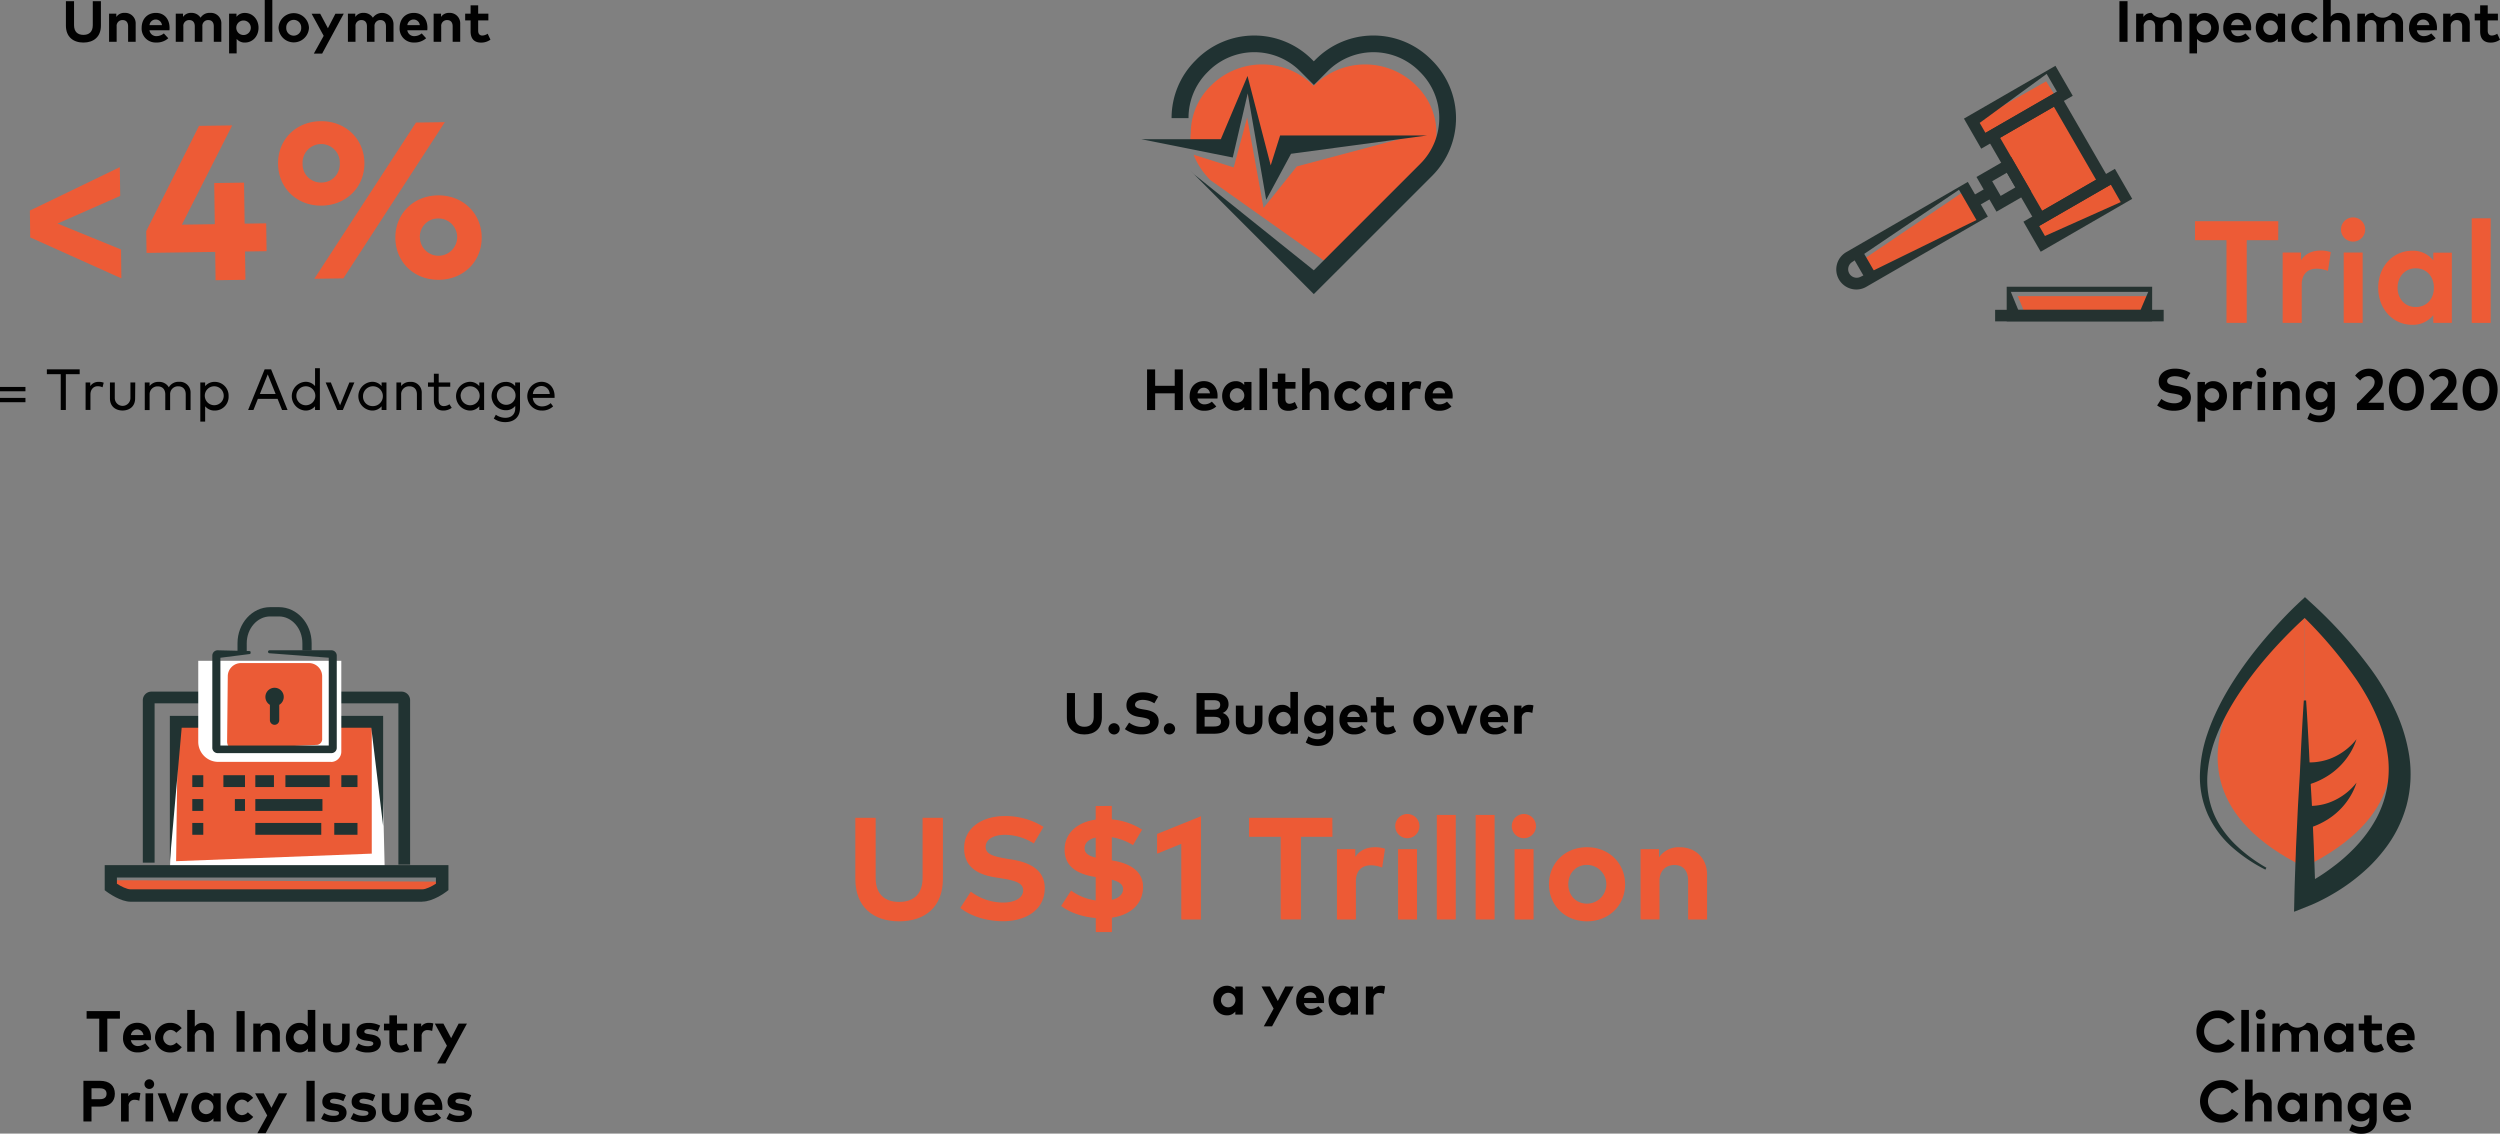 <svg xmlns="http://www.w3.org/2000/svg" viewBox="0 0 1032.79 468.32"><rect x="0" y="0" width="1032.79" height="468.32" fill="#808080" stroke="none"/><defs><style>.cls-1{fill:#010101;}.cls-2{fill:#ed5b36;}.cls-3{fill:#fff;}.cls-4{fill:#eb5b36;}.cls-5{fill:#213332;}.cls-6{fill:#203331;}.cls-7{fill:#ea5b34;}.cls-8{fill:#253230;}.cls-9{fill:#ed5b35;}.cls-10{fill:#203232;}.cls-11{fill:#ed5a35;}</style></defs><title>key-issues</title><g id="Layer_2" data-name="Layer 2"><g id="Layer_1-2" data-name="Layer 1"><path class="cls-1" d="M10.51,161.64H0v-1.79H10.51Zm0,4.52H0v-1.78H10.51Z"/><path class="cls-1" d="M32.92,154.58H27.2v14.79H25.09V154.58H19.36v-2H32.92Z"/><path class="cls-1" d="M42.84,158.1,42.36,160a4.58,4.58,0,0,0-2-.44c-1.74,0-3,1.33-3,3.43v6.35h-2V158h1.93v1.5a4,4,0,0,1,3.34-1.74A5.24,5.24,0,0,1,42.84,158.1Z"/><path class="cls-1" d="M55.82,164.59c0,3.44-2.47,5-5.2,5s-5.2-1.58-5.2-5V158h2v6.44a3.23,3.23,0,1,0,6.46,0V158h2Z"/><path class="cls-1" d="M78.73,162.29v7.08h-2v-6.44c0-2.1-1.16-3.34-3.13-3.34A3.23,3.23,0,0,0,70.28,163v6.4h-2v-6.44c0-2.1-1.15-3.34-3.13-3.34A3.24,3.24,0,0,0,61.81,163v6.4h-2V158H61.8v1.49a4.5,4.5,0,0,1,3.73-1.73A4.57,4.57,0,0,1,69.74,160,4.62,4.62,0,0,1,74,157.73,4.42,4.42,0,0,1,78.73,162.29Z"/><path class="cls-1" d="M94.44,163.67a5.69,5.69,0,0,1-5.69,5.94,5,5,0,0,1-4-1.77v6.32h-2V158h2v1.53a5,5,0,0,1,4-1.77A5.69,5.69,0,0,1,94.44,163.67Zm-9.83,0a3.91,3.91,0,1,0,3.91-4.09A3.88,3.88,0,0,0,84.61,163.67Z"/><path class="cls-1" d="M118.79,169.37h-2.27l-1.84-4.59h-8.15l-1.83,4.59h-2.2l6.83-16.79H112Zm-11.45-6.59h6.53l-3.26-8.12Z"/><path class="cls-1" d="M130.15,159.51V152.1h2v17.27h-2v-1.53a5.05,5.05,0,0,1-4,1.77,5.95,5.95,0,0,1,0-11.88A5,5,0,0,1,130.15,159.51Zm-7.72,4.16a3.92,3.92,0,1,0,3.93-4.09A3.91,3.91,0,0,0,122.43,163.67Z"/><path class="cls-1" d="M141.63,169.38h-2.3L134.53,158h2.14l3.82,9.42,3.84-9.42h2.07Z"/><path class="cls-1" d="M159.65,169.37h-2v-1.53a5,5,0,0,1-4,1.77,5.95,5.95,0,0,1,0-11.88,5,5,0,0,1,4,1.78V158h2Zm-9.68-5.7a3.91,3.91,0,0,0,3.93,4.1,4.1,4.1,0,1,0-3.93-4.1Z"/><path class="cls-1" d="M174.23,162.29v7.08h-2v-6.44c0-2.1-1.16-3.34-3.14-3.34a3.24,3.24,0,0,0-3.37,3.38v6.4h-1.95V158h1.94v1.49a4.51,4.51,0,0,1,3.73-1.73A4.42,4.42,0,0,1,174.23,162.29Z"/><path class="cls-1" d="M186,159.76h-4.79v5.55c0,1.72.91,2.46,2.15,2.46a4.16,4.16,0,0,0,2.32-.77l.93,1.48a5.8,5.8,0,0,1-3.42,1.13c-2.47,0-3.95-1.36-3.95-4.26v-5.59h-2.43V158h2.43V154.4h2V158H186Z"/><path class="cls-1" d="M200,169.37h-2v-1.53a5,5,0,0,1-4,1.77,5.95,5.95,0,0,1,0-11.88,5,5,0,0,1,4,1.78V158h2Zm-9.68-5.7a3.92,3.92,0,1,0,3.92-4.09A3.91,3.91,0,0,0,190.29,163.67Z"/><path class="cls-1" d="M212.82,159.52V158h2v10.6c0,3.69-2.46,5.78-6.06,5.78a7.89,7.89,0,0,1-4.77-1.47l.85-1.58a6.75,6.75,0,0,0,3.92,1.27c2.45,0,4.09-1.38,4.09-3.91v-1a4.75,4.75,0,0,1-3.92,1.78,5.85,5.85,0,0,1,0-11.7A4.76,4.76,0,0,1,212.82,159.52Zm-7.55,4a3.86,3.86,0,1,0,3.86-4A3.81,3.81,0,0,0,205.27,163.57Z"/><path class="cls-1" d="M229.11,163.63c0,.25,0,.52,0,.73h-9a3.72,3.72,0,0,0,3.88,3.53,5.33,5.33,0,0,0,3.51-1.35l1,1.34a6.45,6.45,0,0,1-4.67,1.73,5.94,5.94,0,0,1-.12-11.88C226.85,157.73,229.08,160.14,229.11,163.63Zm-9-.85h7a3.4,3.4,0,0,0-3.39-3.31A3.54,3.54,0,0,0,220.14,162.78Z"/><path class="cls-1" d="M41.69,10.58c0,4.64-3,7-7.23,7s-7.23-2.36-7.23-7V.49h3.36v9.92c0,2.76,1.56,4,3.87,4s3.87-1.21,3.87-4V.49h3.36Z"/><path class="cls-1" d="M56.05,9.88v7.4H52.92V10.89c0-1.68-.84-2.6-2.27-2.6a2.38,2.38,0,0,0-2.46,2.62v6.37H45.06V5.66h3V7a3.86,3.86,0,0,1,3.41-1.68A4.33,4.33,0,0,1,56.05,9.88Z"/><path class="cls-1" d="M70.05,11.45A8.21,8.21,0,0,1,70,12.51H61.75a2.81,2.81,0,0,0,3,2.41,4.69,4.69,0,0,0,2.93-1.12l1.84,2a7.06,7.06,0,0,1-5,1.76,5.75,5.75,0,0,1-6-6.08c0-3.66,2.4-6.15,5.88-6.15S70,7.83,70.05,11.45Zm-8.29-1.08h5.15a2.59,2.59,0,0,0-5.15,0Z"/><path class="cls-1" d="M91.44,9.88v7.4H88.32V10.89c0-1.68-.85-2.6-2.26-2.6a2.38,2.38,0,0,0-2.46,2.62v6.37H80.47V10.89c0-1.68-.84-2.6-2.27-2.6a2.38,2.38,0,0,0-2.46,2.62v6.37H72.61V5.66h3V7a3.88,3.88,0,0,1,3.42-1.68,4.39,4.39,0,0,1,3.83,2,4.37,4.37,0,0,1,4-2A4.32,4.32,0,0,1,91.44,9.88Z"/><path class="cls-1" d="M106.8,11.47c0,3.49-2.42,6.11-5.62,6.11a4.26,4.26,0,0,1-3.42-1.51v6H94.64V5.66H97.7V6.94a4.24,4.24,0,0,1,3.47-1.59C104.38,5.35,106.8,8,106.8,11.47Zm-9.19,0a3,3,0,1,0,6,0,3,3,0,1,0-6,0Z"/><path class="cls-1" d="M112.5,17.28h-3.13V0h3.13Z"/><path class="cls-1" d="M127.64,11.47a6.29,6.29,0,0,1-12.57,0,6.29,6.29,0,0,1,12.57,0Zm-9.38,0a3.09,3.09,0,1,0,6.17,0,3.09,3.09,0,1,0-6.17,0Z"/><path class="cls-1" d="M133.09,22.13h-3.43l4.06-7.32-5-9.15h3.55l3.19,6,3.1-6H142Z"/><path class="cls-1" d="M162.56,9.88v7.4h-3.11V10.89c0-1.68-.86-2.6-2.27-2.6a2.38,2.38,0,0,0-2.46,2.62v6.37h-3.13V10.89c0-1.68-.84-2.6-2.27-2.6a2.38,2.38,0,0,0-2.46,2.62v6.37h-3.13V5.66h3.05V7a3.89,3.89,0,0,1,3.42-1.68,4.39,4.39,0,0,1,3.84,2,4.69,4.69,0,0,1,8.52,2.54Z"/><path class="cls-1" d="M176.57,11.45a8.21,8.21,0,0,1-.06,1.06h-8.24a2.81,2.81,0,0,0,3,2.41,4.69,4.69,0,0,0,2.94-1.12l1.83,2a7.06,7.06,0,0,1-4.95,1.76,5.74,5.74,0,0,1-6-6.08c0-3.66,2.4-6.15,5.87-6.15S176.56,7.83,176.57,11.45Zm-8.29-1.08h5.15a2.59,2.59,0,0,0-5.15,0Z"/><path class="cls-1" d="M190.12,9.88v7.4H187V10.89c0-1.68-.84-2.6-2.27-2.6a2.38,2.38,0,0,0-2.46,2.62v6.37h-3.13V5.66h3.05V7a3.89,3.89,0,0,1,3.42-1.68A4.32,4.32,0,0,1,190.12,9.88Z"/><path class="cls-1" d="M201.75,8.44h-4.21v4.25c0,1.45.77,2,1.74,2a4.47,4.47,0,0,0,2.18-.76l1.15,2.45a6.51,6.51,0,0,1-3.85,1.22c-2.88,0-4.35-1.63-4.35-4.64V8.44h-2.24V5.66h2.24V2.21h3.13V5.66h4.21Z"/><path class="cls-2" d="M50.14,115,12.49,98.08,12.34,87,49.49,69.05l.17,11.88L23.74,92.35,50,103.07Z"/><path class="cls-2" d="M101.06,92.39l8.91-.13.16,11.51-8.9.13.16,11.69-12.33.17-.16-11.69-28.36.41-.13-9L82.22,52l13.7-.19-20.79,41,13.6-.19-.24-17,12.33-.17Z"/><path class="cls-2" d="M150.54,67.21c.14,10-7.38,17.59-17.61,17.74S115,77.76,114.87,67.71s7.38-17.5,17.56-17.65S150.39,57.25,150.54,67.21ZM125,67.57a7.56,7.56,0,0,0,7.78,7.84c4.48-.07,7.67-3.4,7.61-8.06a7.7,7.7,0,1,0-15.39.22ZM141.85,115l-12,.17,42-64.54,11.92-.17ZM199,97.9c.14,10-7.38,17.55-17.61,17.69s-17.92-7.19-18.06-17.19,7.38-17.55,17.56-17.69S198.83,87.94,199,97.9Zm-25.53.36a7.7,7.7,0,1,0,7.56-8A7.52,7.52,0,0,0,173.45,98.26Z"/><polygon class="cls-3" points="158.94 359.52 70.17 359.76 72.75 298.16 157.46 298.16 158.94 359.52"/><polygon class="cls-4" points="182.57 364.22 46.16 363.63 49.84 369.92 178.53 370.16 182.57 364.22"/><polygon class="cls-4" points="153.58 352.65 72.75 355.77 73.5 298.16 153.58 298.16 153.58 352.65"/><path class="cls-5" d="M174.42,372.52H54c-4.21,0-9.19-3.63-9.74-4l-1-.76V357.4h142v10.31l-1,.76c-.55.42-5.53,4-9.74,4M48.3,365.09c1.7,1.08,4.11,2.31,5.66,2.31H174.42c1.59,0,4.05-1.29,5.66-2.32v-2.57H48.3Z"/><polygon class="cls-5" points="158.28 341.23 153.38 300.63 75.06 300.63 70.17 355.77 70.17 295.74 158.28 295.74 158.28 341.23"/><rect class="cls-5" x="92.29" y="320.25" width="8.92" height="4.89"/><rect class="cls-5" x="117.91" y="320.25" width="18.3" height="4.89"/><rect class="cls-5" x="105.48" y="320.25" width="7.69" height="4.89"/><rect class="cls-5" x="138.09" y="339.97" width="9.59" height="4.89"/><rect class="cls-5" x="105.48" y="339.97" width="27.24" height="4.89"/><rect class="cls-5" x="141.01" y="320.25" width="6.67" height="4.89"/><rect class="cls-5" x="97.03" y="330.11" width="4.18" height="4.89"/><rect class="cls-5" x="105.48" y="330.11" width="27.73" height="4.89"/><rect class="cls-5" x="79.44" y="320.25" width="4.54" height="4.89"/><rect class="cls-5" x="79.44" y="330.11" width="4.54" height="4.89"/><rect class="cls-5" x="79.44" y="339.97" width="4.54" height="4.89"/><path class="cls-5" d="M164.58,357.18V290.56H63.87v65.82H59V289.27a3.56,3.56,0,0,1,3.56-3.55H165.86a3.55,3.55,0,0,1,3.56,3.55v67.91Z"/><path class="cls-3" d="M136.76,314.75H90.2a8.3,8.3,0,0,1-8.3-8.3V273H141v37.51a4.27,4.27,0,0,1-4.27,4.27"/><path class="cls-4" d="M131.11,307.71l-34.72,1.71c-1.42.07-2.59-1.38-2.57-3.18l.28-27a5.47,5.47,0,0,1,5.57-5.31h27.85a5.47,5.47,0,0,1,5.57,5.36v25.8a2.41,2.41,0,0,1-2,2.62"/><path class="cls-5" d="M136.85,268.64H111.39a.65.65,0,0,0-.67.62h0a.63.63,0,0,0,.58.61l24.51,1.85V308H91.05V271.73l12.08-1.53a.44.44,0,0,0,.4-.43v-.38a.44.44,0,0,0-.42-.43L90,268.64a2.22,2.22,0,0,0-2.29,2.13V309A2.21,2.21,0,0,0,90,311.13h46.84a2.2,2.2,0,0,0,2.28-2.12V270.77a2.21,2.21,0,0,0-2.28-2.13"/><path class="cls-5" d="M128.74,268.73h-3.82v-3c0-6.1-4.35-11.07-9.69-11.07h-3.61c-5.34,0-9.69,5-9.69,11.07v3.81H98.12V265.7c0-8.2,6.06-14.88,13.5-14.88h3.61c7.45,0,13.51,6.68,13.51,14.88Z"/><path class="cls-6" d="M117.22,287.92a3.79,3.79,0,1,0-5.72,3.26v6.32a1.93,1.93,0,1,0,3.86,0v-6.32a3.79,3.79,0,0,0,1.86-3.26"/><path class="cls-1" d="M923.27,421.16l-2.88,1.76a5,5,0,0,0-4.34-2.32,5.5,5.5,0,0,0,0,11,5.15,5.15,0,0,0,4.38-2.3l2.73,2a8.34,8.34,0,0,1-7.08,3.55,8.71,8.71,0,1,1,0-17.42A8.16,8.16,0,0,1,923.27,421.16Z"/><path class="cls-1" d="M929.05,434.49h-3.13V417.22h3.13Z"/><path class="cls-1" d="M935.89,419.07a2,2,0,1,1-2-2A2,2,0,0,1,935.89,419.07Zm-.42,15.42h-3.13V422.87h3.13Z"/><path class="cls-1" d="M957.59,427.09v7.4h-3.12V428.1c0-1.68-.85-2.6-2.27-2.6a2.38,2.38,0,0,0-2.45,2.63v6.36h-3.13V428.1c0-1.68-.84-2.6-2.27-2.6a2.38,2.38,0,0,0-2.46,2.63v6.36h-3.13V422.87h3v1.37a3.86,3.86,0,0,1,3.41-1.68,4.81,4.81,0,0,0,7.79,0A4.33,4.33,0,0,1,957.59,427.09Z"/><path class="cls-1" d="M972.23,434.49h-3.05v-1.28a4.27,4.27,0,0,1-3.48,1.58c-3.21,0-5.63-2.62-5.63-6.11s2.42-6.12,5.63-6.12a4.27,4.27,0,0,1,3.48,1.6v-1.29h3.05Zm-9-5.81a3,3,0,1,0,3-3.21A3,3,0,0,0,963.27,428.68Z"/><path class="cls-1" d="M984,425.65h-4.21v4.25c0,1.45.77,2,1.74,2a4.47,4.47,0,0,0,2.18-.76l1.15,2.45a6.45,6.45,0,0,1-3.85,1.22c-2.87,0-4.35-1.63-4.35-4.64v-4.5h-2.24v-2.78h2.24v-3.45h3.13v3.45H984Z"/><path class="cls-1" d="M997.53,428.66a8.21,8.21,0,0,1-.06,1.06h-8.24a2.81,2.81,0,0,0,3,2.41,4.71,4.71,0,0,0,2.93-1.11l1.84,2a7.06,7.06,0,0,1-5,1.76,5.75,5.75,0,0,1-6-6.08c0-3.65,2.4-6.15,5.88-6.15S997.52,425,997.53,428.66Zm-8.29-1.07h5.15a2.59,2.59,0,0,0-5.15,0Z"/><path class="cls-1" d="M924.83,450,922,451.72a5,5,0,0,0-4.34-2.32,5.5,5.5,0,0,0,0,11,5.12,5.12,0,0,0,4.37-2.3l2.74,2a8.77,8.77,0,1,1-7.09-13.87A8.18,8.18,0,0,1,924.83,450Z"/><path class="cls-1" d="M930.6,452.92a3.92,3.92,0,0,1,3.34-1.56,4.32,4.32,0,0,1,4.52,4.53v7.4h-3.13V456.9c0-1.68-.84-2.6-2.27-2.6a2.38,2.38,0,0,0-2.46,2.63v6.36h-3.12V446h3.12Z"/><path class="cls-1" d="M953.1,463.29H950V462a4.24,4.24,0,0,1-3.48,1.58c-3.2,0-5.62-2.62-5.62-6.11s2.42-6.12,5.62-6.12A4.25,4.25,0,0,1,950,453v-1.29h3.06Zm-9-5.81a3,3,0,1,0,3-3.21A3,3,0,0,0,944.14,457.48Z"/><path class="cls-1" d="M967.38,455.89v7.4h-3.13V456.9c0-1.68-.84-2.6-2.27-2.6a2.38,2.38,0,0,0-2.46,2.63v6.36h-3.13V451.67h3.05V453a3.89,3.89,0,0,1,3.42-1.68A4.32,4.32,0,0,1,967.38,455.89Z"/><path class="cls-1" d="M978.8,453v-1.3h3.07v10.66c0,3.73-2.43,6-6.27,6a9.19,9.19,0,0,1-5.08-1.4l1.11-2.56a6.88,6.88,0,0,0,3.84,1.19c1.94,0,3.31-1.08,3.31-3.08v-.82a4.39,4.39,0,0,1-3.57,1.57c-2.83,0-5.35-2.36-5.35-5.92s2.52-5.94,5.35-5.94A4.37,4.37,0,0,1,978.8,453Zm-5.73,4.33a2.92,2.92,0,1,0,2.93-3.06A2.88,2.88,0,0,0,973.07,457.3Z"/><path class="cls-1" d="M996,457.46a10.51,10.51,0,0,1-.06,1.06h-8.24a2.8,2.8,0,0,0,3,2.41,4.69,4.69,0,0,0,2.94-1.12l1.84,2a7.07,7.07,0,0,1-5,1.76,5.74,5.74,0,0,1-6-6.08c0-3.66,2.4-6.15,5.88-6.15S996,453.84,996,457.46Zm-8.29-1.07h5.14a2.5,2.5,0,0,0-2.53-2.33A2.53,2.53,0,0,0,987.69,456.39Z"/><path class="cls-7" d="M952,251s80.69,67.53,0,107.19"/><path class="cls-7" d="M952,251s-80.69,67.53,0,107.19"/><path class="cls-6" d="M973.5,305.38a25.6,25.6,0,0,1-2.88,6.14,28,28,0,0,1-4.46,5.45,28.63,28.63,0,0,1-5.91,4.37,29.54,29.54,0,0,1-3.39,1.66c-1.17.51-2.38.85-3.6,1.27l-1.18-9.39c.92,0,1.89.12,2.84.07a21.28,21.28,0,0,0,2.86-.27,22.5,22.5,0,0,0,5.71-1.61,25.09,25.09,0,0,0,5.38-3.14,24.6,24.6,0,0,0,4.63-4.55"/><path class="cls-6" d="M973.5,323.36a25.6,25.6,0,0,1-2.88,6.14,27.78,27.78,0,0,1-4.46,5.46,28.59,28.59,0,0,1-5.91,4.36,29.54,29.54,0,0,1-3.39,1.66c-1.17.51-2.38.85-3.6,1.28l-1.18-9.39c.92,0,1.89.11,2.84.06a21.26,21.26,0,0,0,2.86-.26,22.12,22.12,0,0,0,5.71-1.62,25.42,25.42,0,0,0,10-7.69"/><path class="cls-6" d="M935.88,359.27a65,65,0,0,1-13.79-9.3,40.49,40.49,0,0,1-10-13.49,38.7,38.7,0,0,1-3.27-16.65,56.75,56.75,0,0,1,3.09-16.67c3.63-10.72,9.43-20.47,16-29.48,3.3-4.51,6.83-8.84,10.53-13s7.51-8.18,11.71-12.08l2.06-1.91,2.17,2a184.85,184.85,0,0,1,25.35,28.09,104.17,104.17,0,0,1,9.78,16.62,69,69,0,0,1,5.79,18.88,50.86,50.86,0,0,1-1.06,20.23,51.87,51.87,0,0,1-9,18.19,65.05,65.05,0,0,1-6.65,7.48,79.55,79.55,0,0,1-15.82,11.69q-2.13,1.22-4.33,2.3c-.73.37-1.48.72-2.23,1.06s-1.47.66-2.38,1l-6.12,2.44.14-6.45c.15-6.74.45-13.48.67-20.21L949,339.9c.16-3.36.3-6.73.51-10.1l.59-10.1.48-10.11c.34-6.73.71-13.47,1.16-20.21h.95c.46,6.74.82,13.48,1.17,20.21l.48,10.11.59,10.1c.2,3.37.35,6.74.5,10.1l.45,10.11c.22,6.73.53,13.47.68,20.21l-6-4c.51-.23,1.22-.58,1.84-.9s1.28-.68,1.92-1q1.92-1.06,3.77-2.24c2.49-1.56,4.86-3.3,7.16-5.08a70.16,70.16,0,0,0,6.5-5.76,59.1,59.1,0,0,0,5.64-6.44,52.61,52.61,0,0,0,4.53-7.1,45.13,45.13,0,0,0,3.13-7.71,43.29,43.29,0,0,0,1.55-16.61,58.57,58.57,0,0,0-4.43-16.72,86.29,86.29,0,0,0-3.85-8c-1.45-2.61-3-5.17-4.68-7.67a178.44,178.44,0,0,0-23.6-27.7l4.23.09c-4,3.45-7.93,7.29-11.65,11.2s-7.31,8-10.66,12.26c-6.65,8.5-12.64,17.64-16.48,27.66A52.81,52.81,0,0,0,911.93,320a36,36,0,0,0,2.39,15.57,34.28,34.28,0,0,0,3.79,7,43.43,43.43,0,0,0,5.18,6.17,64.12,64.12,0,0,0,13,9.73Z"/><path class="cls-1" d="M878.92,17.28h-3.35V.49h3.35Z"/><path class="cls-1" d="M901.3,9.88v7.4h-3.12V10.89c0-1.68-.85-2.6-2.26-2.6a2.38,2.38,0,0,0-2.46,2.62v6.37h-3.13V10.89c0-1.68-.84-2.6-2.27-2.6a2.38,2.38,0,0,0-2.46,2.62v6.37h-3.13V5.66h3V7a3.89,3.89,0,0,1,3.42-1.68,4.8,4.8,0,0,0,7.78,0A4.32,4.32,0,0,1,901.3,9.88Z"/><path class="cls-1" d="M916.66,11.47c0,3.49-2.42,6.11-5.62,6.11a4.26,4.26,0,0,1-3.42-1.51v6H904.5V5.66h3.06V6.94A4.24,4.24,0,0,1,911,5.35C914.24,5.35,916.66,8,916.66,11.47Zm-9.19,0a3,3,0,1,0,6,0,3,3,0,1,0-6,0Z"/><path class="cls-1" d="M930,11.45a8.21,8.21,0,0,1-.06,1.06h-8.24a2.81,2.81,0,0,0,3,2.41,4.69,4.69,0,0,0,2.94-1.12l1.83,2a7,7,0,0,1-5,1.76,5.74,5.74,0,0,1-6-6.08c0-3.66,2.4-6.15,5.87-6.15S930,7.83,930,11.45Zm-8.28-1.08h5.14a2.58,2.58,0,0,0-5.14,0Z"/><path class="cls-1" d="M944,17.28H941V16a4.25,4.25,0,0,1-3.48,1.58c-3.2,0-5.62-2.62-5.62-6.11s2.42-6.12,5.62-6.12A4.27,4.27,0,0,1,941,6.94V5.66H944Zm-9-5.81a3,3,0,1,0,6,0,3,3,0,1,0-6,0Z"/><path class="cls-1" d="M957.45,7.54,955.2,9.43a3.21,3.21,0,0,0-2.48-1.17,3,3,0,0,0-2.92,3.21,3,3,0,0,0,2.9,3.2,3.4,3.4,0,0,0,2.53-1.18l2.24,1.91a5.75,5.75,0,0,1-4.67,2.18,5.89,5.89,0,0,1-6.19-6.11,5.9,5.9,0,0,1,6.19-6.12A5.67,5.67,0,0,1,957.45,7.54Z"/><path class="cls-1" d="M962.86,6.91a3.89,3.89,0,0,1,3.33-1.56,4.32,4.32,0,0,1,4.52,4.53v7.4h-3.13V10.89c0-1.68-.84-2.6-2.26-2.6a2.38,2.38,0,0,0-2.46,2.62v6.37h-3.13V0h3.13Z"/><path class="cls-1" d="M992.74,9.88v7.4h-3.12V10.89c0-1.68-.85-2.6-2.26-2.6a2.38,2.38,0,0,0-2.46,2.62v6.37h-3.13V10.89c0-1.68-.84-2.6-2.27-2.6A2.38,2.38,0,0,0,977,10.91v6.37h-3.13V5.66H977V7a3.88,3.88,0,0,1,3.42-1.68,4.8,4.8,0,0,0,7.78,0A4.32,4.32,0,0,1,992.74,9.88Z"/><path class="cls-1" d="M1006.75,11.45a10.51,10.51,0,0,1-.06,1.06h-8.24a2.8,2.8,0,0,0,3,2.41,4.69,4.69,0,0,0,2.93-1.12l1.84,2a7.06,7.06,0,0,1-5,1.76,5.75,5.75,0,0,1-6-6.08c0-3.66,2.4-6.15,5.88-6.15S1006.74,7.83,1006.75,11.45Zm-8.29-1.08h5.15a2.59,2.59,0,0,0-5.15,0Z"/><path class="cls-1" d="M1020.3,9.88v7.4h-3.13V10.89c0-1.68-.84-2.6-2.27-2.6a2.38,2.38,0,0,0-2.46,2.62v6.37h-3.13V5.66h3.05V7a3.87,3.87,0,0,1,3.41-1.68A4.33,4.33,0,0,1,1020.3,9.88Z"/><path class="cls-1" d="M1031.93,8.44h-4.21v4.25c0,1.45.76,2,1.73,2a4.5,4.5,0,0,0,2.19-.76l1.15,2.45a6.54,6.54,0,0,1-3.85,1.22c-2.88,0-4.35-1.63-4.35-4.64V8.44h-2.25V5.66h2.25V2.21h3.13V5.66h4.21Z"/><path class="cls-7" d="M812.31,78.4l-43.67,29.53s4.19,7.5,5.32,7.85,44.67-25.47,44.67-25.47Z"/><polygon class="cls-7" points="845.29 33.61 876.99 83.88 845.79 99.51 816.87 49.63 845.29 33.61"/><polygon class="cls-7" points="833.6 122.34 888.47 122.34 888.47 130.38 836.9 130.38 833.6 122.34"/><path class="cls-8" d="M889.08,132.76H829V118.45h60.09ZM833.76,128h50.55l3.16-7.42H830.71Z"/><rect class="cls-8" x="824.22" y="127.99" width="69.63" height="4.77"/><path class="cls-8" d="M841.94,93.6,819.75,55.17l30.49-17.6L872.43,76ZM826.27,56.92l17.41,30.16,22.23-12.83L848.49,44.09Z"/><path class="cls-8" d="M818.48,61.42,811.33,49l37.8-21.82,7.15,12.39Zm-.64-10.65,2.39,4.13,29.54-17-4.26-7.38Z"/><path class="cls-8" d="M843.05,104,835.9,91.58l37.8-21.83,7.15,12.4Zm-.64-10.65,2.39,4.14,31.31-14L872,76.27Z"/><path class="cls-8" d="M824.78,87.44l-8.27-14.33,14.33-8.27,8.28,14.33ZM823,74.86l3.51,6.07,6.07-3.51-3.51-6.07Z"/><path class="cls-8" d="M766.9,119.6a8.44,8.44,0,0,1-2.16-.29,8.27,8.27,0,0,1-2-15.16l50.19-29,8.28,14.33-50.2,29a8.18,8.18,0,0,1-4.12,1.12m42.4-41.2-44.17,29.88a3.51,3.51,0,0,0,3.51,6.07l47.87-23.46Z"/><rect class="cls-8" x="814.42" y="78.92" width="8.89" height="4.77" transform="translate(69.02 420.24) rotate(-29.99)"/><rect class="cls-8" x="767.66" y="103.6" width="4.77" height="11.78" transform="translate(48.42 399.68) rotate(-30)"/><path class="cls-2" d="M941.16,99.22h-13v34.17h-8.37V99.22h-13V91.39h34.41Z"/><path class="cls-2" d="M962.88,104.17l-1.17,7.77A12.71,12.71,0,0,0,957,111c-3.63,0-6.12,2.22-6.12,6.54v15.84H943V104.32h7.59v3.18c1.83-2.73,4.62-4,8.19-4A11.89,11.89,0,0,1,962.88,104.17Z"/><path class="cls-2" d="M977.1,94.81a5,5,0,1,1-5-5A5,5,0,0,1,977.1,94.81Zm-1.05,38.58h-7.83V104.32h7.83Z"/><path class="cls-2" d="M1012.89,133.39h-7.65v-3.21a10.67,10.67,0,0,1-8.7,4c-8,0-14.07-6.57-14.07-15.3s6.06-15.3,14.07-15.3a10.64,10.64,0,0,1,8.7,4v-3.21h7.65Zm-22.41-14.55c0,4.44,2.91,8,7.5,8s7.5-3.42,7.5-8-3-8-7.5-8S990.48,114.4,990.48,118.84Z"/><path class="cls-2" d="M1028.94,133.39h-7.83V90.19h7.83Z"/><path class="cls-1" d="M903.26,156.85a9,9,0,0,0-4.76-1.43c-1.88,0-3.21.74-3.21,2s1.45,1.61,3.46,1.95l1,.15c3,.49,5.35,1.78,5.35,4.7,0,3.71-3.26,5.47-6.87,5.47a11.69,11.69,0,0,1-7.08-2.19l1.74-2.7a8.87,8.87,0,0,0,5.35,1.81c1.86,0,3.3-.73,3.3-2s-1.23-1.59-3.56-2l-1.07-.17c-3-.47-5.12-1.78-5.12-4.81,0-3.5,3.11-5.33,6.69-5.33a11.85,11.85,0,0,1,6.42,1.79Z"/><path class="cls-1" d="M920,163.59c0,3.49-2.42,6.11-5.62,6.11a4.24,4.24,0,0,1-3.42-1.51v6h-3.12V157.78h3.06v1.28a4.22,4.22,0,0,1,3.47-1.59C917.58,157.47,920,160.1,920,163.59Zm-9.2,0a3,3,0,1,0,3-3.21A3,3,0,0,0,910.8,163.59Z"/><path class="cls-1" d="M930.5,157.72l-.46,3.11a5.06,5.06,0,0,0-1.9-.37,2.32,2.32,0,0,0-2.45,2.61v6.33h-3.13V157.78h3v1.27a3.67,3.67,0,0,1,3.27-1.58A4.65,4.65,0,0,1,930.5,157.72Z"/><path class="cls-1" d="M936.19,154a2,2,0,1,1-2-2A2,2,0,0,1,936.19,154Zm-.42,15.42h-3.12V157.78h3.12Z"/><path class="cls-1" d="M950.05,162v7.4h-3.13V163c0-1.68-.84-2.6-2.27-2.6a2.38,2.38,0,0,0-2.46,2.62v6.37h-3.13V157.78h3.05v1.37a3.89,3.89,0,0,1,3.42-1.68A4.32,4.32,0,0,1,950.05,162Z"/><path class="cls-1" d="M961.48,159.08v-1.3h3.07v10.66c0,3.73-2.44,6-6.28,6a9.13,9.13,0,0,1-5.08-1.41l1.11-2.55a6.88,6.88,0,0,0,3.84,1.19c1.94,0,3.31-1.08,3.31-3.09v-.81a4.39,4.39,0,0,1-3.57,1.57c-2.83,0-5.35-2.36-5.35-5.92s2.52-5.94,5.35-5.94A4.4,4.4,0,0,1,961.48,159.08Zm-5.74,4.33a2.92,2.92,0,1,0,2.93-3.06A2.89,2.89,0,0,0,955.74,163.41Z"/><path class="cls-1" d="M972.94,155.2a6.89,6.89,0,0,1,5.73-2.89c3.52,0,5.7,2.21,5.7,5.42,0,2.05-1,3.48-2.42,4.91l-3.59,3.73h6.42v3h-11.1v-2.53l5.94-6.08a4.05,4.05,0,0,0,1.38-2.88,2.41,2.41,0,0,0-2.57-2.5,4.34,4.34,0,0,0-3.4,1.84Z"/><path class="cls-1" d="M1001.36,161c0,5.43-3.24,8.69-7.24,8.69s-7.24-3.26-7.24-8.69,3.22-8.7,7.24-8.7S1001.36,155.57,1001.36,161Zm-11.11,0c0,3.67,1.72,5.59,3.87,5.59S998,164.68,998,161s-1.71-5.59-3.86-5.59S990.25,157.34,990.25,161Z"/><path class="cls-1" d="M1003.4,155.2a6.89,6.89,0,0,1,5.73-2.89c3.51,0,5.69,2.21,5.69,5.42,0,2.05-1,3.48-2.42,4.91l-3.58,3.73h6.41v3h-11.09v-2.53l5.94-6.08a4.08,4.08,0,0,0,1.37-2.88,2.4,2.4,0,0,0-2.56-2.5,4.36,4.36,0,0,0-3.41,1.84Z"/><path class="cls-1" d="M1031.81,161c0,5.43-3.23,8.69-7.24,8.69s-7.23-3.26-7.23-8.69,3.21-8.7,7.23-8.7S1031.81,155.57,1031.81,161Zm-11.1,0c0,3.67,1.71,5.59,3.86,5.59s3.86-1.92,3.86-5.59-1.7-5.59-3.86-5.59S1020.71,157.34,1020.71,161Z"/><path class="cls-1" d="M49.54,420.83H44.33v13.66H41V420.83H35.78V417.7H49.54Z"/><path class="cls-1" d="M62.38,428.66a8.21,8.21,0,0,1-.06,1.06H54.08a2.81,2.81,0,0,0,3,2.41A4.74,4.74,0,0,0,60,431l1.83,2a7.06,7.06,0,0,1-5,1.76,5.74,5.74,0,0,1-6-6.08c0-3.65,2.39-6.15,5.87-6.15S62.37,425,62.38,428.66Zm-8.29-1.07h5.15a2.59,2.59,0,0,0-5.15,0Z"/><path class="cls-1" d="M75.07,424.76l-2.26,1.88a3.21,3.21,0,0,0-2.48-1.17,3.22,3.22,0,0,0,0,6.41,3.41,3.41,0,0,0,2.53-1.18l2.23,1.91a5.74,5.74,0,0,1-4.67,2.18,6.12,6.12,0,1,1,0-12.23A5.68,5.68,0,0,1,75.07,424.76Z"/><path class="cls-1" d="M80.47,424.12a3.9,3.9,0,0,1,3.33-1.56,4.33,4.33,0,0,1,4.52,4.53v7.4H85.19V428.1c0-1.68-.84-2.6-2.26-2.6a2.38,2.38,0,0,0-2.46,2.63v6.36H77.34V417.21h3.13Z"/><path class="cls-1" d="M101.07,434.49H97.73V417.7h3.34Z"/><path class="cls-1" d="M115.61,427.09v7.4h-3.13V428.1c0-1.68-.84-2.6-2.27-2.6a2.38,2.38,0,0,0-2.45,2.63v6.36h-3.13V422.87h3v1.37a3.89,3.89,0,0,1,3.42-1.68A4.33,4.33,0,0,1,115.61,427.09Z"/><path class="cls-1" d="M127.13,424.08v-6.86h3.12v17.27h-3.06v-1.28a4.24,4.24,0,0,1-3.48,1.58c-3.2,0-5.62-2.62-5.62-6.11s2.42-6.12,5.62-6.12A4.22,4.22,0,0,1,127.13,424.08Zm-5.84,4.6a3,3,0,1,0,3-3.21A3,3,0,0,0,121.29,428.68Z"/><path class="cls-1" d="M144.45,429.54c0,3.67-2.59,5.25-5.49,5.25s-5.51-1.58-5.51-5.25v-6.67h3.13v6.39c0,1.86,1,2.62,2.38,2.62s2.37-.76,2.37-2.62v-6.39h3.12Z"/><path class="cls-1" d="M156,426.11a9.25,9.25,0,0,0-3.71-.95c-1.18,0-1.78.42-1.78,1.06s.84.84,1.89,1l1,.16c2.52.38,3.93,1.51,3.93,3.48,0,2.4-2,3.94-5.34,3.94a9.32,9.32,0,0,1-5.17-1.36l1.24-2.38a6.76,6.76,0,0,0,4,1.14c1.45,0,2.15-.41,2.15-1.09s-.59-.88-1.93-1.07l-1-.13c-2.69-.37-4-1.55-4-3.53,0-2.38,1.85-3.8,4.91-3.8a10.38,10.38,0,0,1,4.86,1.11Z"/><path class="cls-1" d="M168.24,425.65H164v4.25c0,1.45.76,2,1.73,2a4.5,4.5,0,0,0,2.19-.76l1.15,2.45a6.47,6.47,0,0,1-3.85,1.22c-2.88,0-4.36-1.63-4.36-4.64v-4.5h-2.24v-2.78h2.24v-3.45H164v3.45h4.2Z"/><path class="cls-1" d="M179,422.81l-.47,3.11a5,5,0,0,0-1.89-.37,2.32,2.32,0,0,0-2.45,2.61v6.33H171V422.87h3v1.27a3.69,3.69,0,0,1,3.28-1.58A4.9,4.9,0,0,1,179,422.81Z"/><path class="cls-1" d="M184,439.34h-3.43l4.06-7.32-5-9.15h3.55l3.19,6,3.1-6h3.43Z"/><path class="cls-1" d="M37.8,457.15v6.14H34.46V446.5h6.85c4,0,6.14,2.09,6.14,5.34s-2.14,5.31-6.12,5.31Zm0-7.56v4.5h3.45c1.82,0,2.77-.74,2.77-2.25s-1-2.25-2.77-2.25Z"/><path class="cls-1" d="M58,451.61l-.46,3.11a5.06,5.06,0,0,0-1.9-.37A2.32,2.32,0,0,0,53.18,457v6.33H50V451.67h3v1.27a3.67,3.67,0,0,1,3.27-1.58A4.9,4.9,0,0,1,58,451.61Z"/><path class="cls-1" d="M63.68,447.87a2,2,0,1,1-2-2A2,2,0,0,1,63.68,447.87Zm-.42,15.42H60.12V451.67h3.14Z"/><path class="cls-1" d="M73.32,463.29H69.71l-4.59-11.62h3.4l3,8.33,3-8.33h3.3Z"/><path class="cls-1" d="M91.17,463.29h-3V462a4.27,4.27,0,0,1-3.48,1.58c-3.2,0-5.63-2.62-5.63-6.11s2.43-6.12,5.63-6.12a4.27,4.27,0,0,1,3.48,1.6v-1.29h3Zm-9-5.81a3,3,0,1,0,3-3.21A3,3,0,0,0,82.22,457.48Z"/><path class="cls-1" d="M104.59,453.56l-2.25,1.88a3.23,3.23,0,0,0-2.49-1.17,3.22,3.22,0,0,0,0,6.41,3.4,3.4,0,0,0,2.53-1.18l2.23,1.91a5.72,5.72,0,0,1-4.66,2.18,6.12,6.12,0,1,1,0-12.23A5.66,5.66,0,0,1,104.59,453.56Z"/><path class="cls-1" d="M109.76,468.14h-3.43l4.06-7.32-5-9.15h3.55l3.19,6,3.09-6h3.43Z"/><path class="cls-1" d="M130,463.29H126.6V446.5H130Z"/><path class="cls-1" d="M141.84,454.91a9.25,9.25,0,0,0-3.71-1c-1.18,0-1.78.42-1.78,1.06s.84.84,1.89,1l1,.16c2.52.38,3.93,1.51,3.93,3.48,0,2.4-2,3.94-5.34,3.94a9.3,9.3,0,0,1-5.17-1.36l1.23-2.38a6.82,6.82,0,0,0,4,1.14c1.45,0,2.15-.41,2.15-1.09s-.59-.88-1.93-1.07l-.95-.13c-2.69-.37-4-1.55-4-3.53,0-2.38,1.85-3.8,4.91-3.8a10.38,10.38,0,0,1,4.86,1.11Z"/><path class="cls-1" d="M154,454.91a9.3,9.3,0,0,0-3.71-1c-1.19,0-1.79.42-1.79,1.06s.84.84,1.9,1l1,.16c2.52.38,3.92,1.51,3.92,3.48,0,2.4-2,3.94-5.33,3.94a9.3,9.3,0,0,1-5.17-1.36l1.23-2.38a6.82,6.82,0,0,0,4,1.14c1.45,0,2.15-.41,2.15-1.09s-.59-.88-1.93-1.07l-1-.13c-2.69-.37-4-1.55-4-3.53,0-2.38,1.85-3.8,4.91-3.8a10.33,10.33,0,0,1,4.85,1.11Z"/><path class="cls-1" d="M168.74,458.34c0,3.67-2.59,5.25-5.49,5.25s-5.51-1.58-5.51-5.25v-6.67h3.13v6.39c0,1.86,1,2.62,2.38,2.62s2.37-.76,2.37-2.62v-6.39h3.12Z"/><path class="cls-1" d="M182.75,457.46a10.51,10.51,0,0,1-.06,1.06h-8.24a2.8,2.8,0,0,0,3,2.41,4.69,4.69,0,0,0,2.94-1.12l1.84,2a7.07,7.07,0,0,1-5,1.76,5.74,5.74,0,0,1-6-6.08c0-3.66,2.4-6.15,5.88-6.15S182.73,453.84,182.75,457.46Zm-8.29-1.07h5.14a2.5,2.5,0,0,0-2.53-2.33A2.53,2.53,0,0,0,174.46,456.39Z"/><path class="cls-1" d="M193.64,454.91a9.25,9.25,0,0,0-3.7-1c-1.19,0-1.79.42-1.79,1.06s.84.84,1.89,1l1,.16c2.52.38,3.92,1.51,3.92,3.48,0,2.4-2,3.94-5.34,3.94a9.32,9.32,0,0,1-5.17-1.36l1.24-2.38a6.77,6.77,0,0,0,4,1.14c1.45,0,2.14-.41,2.14-1.09s-.59-.88-1.93-1.07l-1-.13c-2.68-.37-4-1.55-4-3.53,0-2.38,1.84-3.8,4.9-3.8a10.38,10.38,0,0,1,4.86,1.11Z"/><path class="cls-1" d="M477.21,159.38h8.09v-6.77h3.34V169.4H485.3v-6.91h-8.09v6.91h-3.34V152.61h3.34Z"/><path class="cls-1" d="M503,163.57a8.21,8.21,0,0,1-.06,1.06h-8.24a2.81,2.81,0,0,0,3,2.41,4.71,4.71,0,0,0,2.94-1.12l1.83,2a7.06,7.06,0,0,1-5,1.76,5.75,5.75,0,0,1-6-6.08c0-3.66,2.4-6.15,5.88-6.15S503,160,503,163.57Zm-8.29-1.08h5.15a2.59,2.59,0,0,0-5.15,0Z"/><path class="cls-1" d="M517,169.4h-3v-1.28a4.3,4.3,0,0,1-3.48,1.58c-3.2,0-5.63-2.62-5.63-6.11s2.43-6.12,5.63-6.12a4.29,4.29,0,0,1,3.48,1.59v-1.28h3Zm-8.95-5.81a3,3,0,1,0,3-3.21A3,3,0,0,0,508.06,163.59Z"/><path class="cls-1" d="M523.44,169.4h-3.13V152.13h3.13Z"/><path class="cls-1" d="M535.16,160.56H531v4.25c0,1.45.77,2,1.74,2a4.47,4.47,0,0,0,2.18-.76l1.15,2.45a6.51,6.51,0,0,1-3.85,1.22c-2.88,0-4.35-1.63-4.35-4.64v-4.5h-2.24v-2.78h2.24v-3.45H531v3.45h4.21Z"/><path class="cls-1" d="M541.05,159a3.92,3.92,0,0,1,3.34-1.56,4.32,4.32,0,0,1,4.52,4.53v7.4h-3.13V163c0-1.68-.84-2.6-2.27-2.6a2.38,2.38,0,0,0-2.46,2.62v6.37h-3.13V152.12h3.13Z"/><path class="cls-1" d="M562.23,159.66,560,161.55a3.23,3.23,0,0,0-2.49-1.17,3.22,3.22,0,0,0,0,6.41,3.4,3.4,0,0,0,2.53-1.18l2.23,1.91a5.72,5.72,0,0,1-4.66,2.18,6.12,6.12,0,1,1,0-12.23A5.68,5.68,0,0,1,562.23,159.66Z"/><path class="cls-1" d="M575.94,169.4h-3.05v-1.28a4.3,4.3,0,0,1-3.48,1.58c-3.2,0-5.63-2.62-5.63-6.11s2.43-6.12,5.63-6.12a4.29,4.29,0,0,1,3.48,1.59v-1.28h3.05Zm-9-5.81a3,3,0,1,0,3-3.21A3,3,0,0,0,567,163.59Z"/><path class="cls-1" d="M587.18,157.72l-.47,3.11a5,5,0,0,0-1.89-.37,2.32,2.32,0,0,0-2.45,2.61v6.33h-3.13V157.78h3v1.27a3.69,3.69,0,0,1,3.28-1.58A4.65,4.65,0,0,1,587.18,157.72Z"/><path class="cls-1" d="M600.13,163.57a10.51,10.51,0,0,1-.06,1.06h-8.24a2.8,2.8,0,0,0,3,2.41,4.69,4.69,0,0,0,2.94-1.12l1.84,2a7.07,7.07,0,0,1-5,1.76,5.74,5.74,0,0,1-6-6.08c0-3.66,2.4-6.15,5.88-6.15S600.11,160,600.13,163.57Zm-8.29-1.08H597a2.58,2.58,0,0,0-5.14,0Z"/><path class="cls-9" d="M584.93,35.21l-.39-.38a29.91,29.91,0,0,0-41.17,0l-.68.65-.67-.65a29.92,29.92,0,0,0-41.18,0l-.38.37A27.36,27.36,0,0,0,491.93,55a16.51,16.51,0,0,0,0,4.39l13.41,3.1,10-23.91L525,75.55l3.88-12.36,50.86-6.14-44,11.71L522,85.91l-6.79-37.35-5.54,20.6-16.55-5.25a28.84,28.84,0,0,0,5.33,8.77A20.1,20.1,0,0,0,500,74.4l48.47,34.35,36.42-33.89a27.31,27.31,0,0,0,0-39.65"/><path class="cls-10" d="M542.75,121.51,493.87,72.62A31.11,31.11,0,0,1,491.5,70c.59.72,1.22,1.42,1.87,2.07l49.38,39.6,44-44a26.74,26.74,0,0,0,0-37.82l-.46-.46a26.74,26.74,0,0,0-37.8,0l-5.71,5.71-5.7-5.71a26.75,26.75,0,0,0-37.82,0l-.45.45A26.59,26.59,0,0,0,491,48.8h-7A33.45,33.45,0,0,1,493.87,25l.44-.45a33.69,33.69,0,0,1,47.66,0l.78.78.79-.78a33.67,33.67,0,0,1,47.65,0l.45.45a33.69,33.69,0,0,1,0,47.64Z"/><polygon class="cls-10" points="523.09 82.55 515.45 38.58 509.27 65.07 471.5 57.51 504.34 57.51 515.37 31.39 524.95 68.33 528.84 55.97 589.51 55.97 533.35 63.53 523.09 82.55"/><path class="cls-1" d="M455.2,296.41c0,4.64-3,7-7.23,7s-7.23-2.36-7.23-7V286.32h3.35v9.92c0,2.76,1.56,4,3.88,4s3.87-1.21,3.87-4v-9.92h3.36Z"/><path class="cls-1" d="M462.57,301.07a2.33,2.33,0,1,1-2.31-2.31A2.38,2.38,0,0,1,462.57,301.07Z"/><path class="cls-1" d="M476.87,290.55a9.05,9.05,0,0,0-4.76-1.42c-1.88,0-3.21.74-3.21,2s1.45,1.61,3.46,1.94l.95.16c3,.49,5.35,1.78,5.35,4.7,0,3.71-3.26,5.47-6.87,5.47a11.71,11.71,0,0,1-7.08-2.19l1.74-2.7a8.87,8.87,0,0,0,5.35,1.81c1.86,0,3.3-.73,3.3-2s-1.22-1.59-3.56-2l-1.07-.16c-3-.47-5.12-1.78-5.12-4.81,0-3.51,3.12-5.33,6.69-5.33a11.82,11.82,0,0,1,6.42,1.79Z"/><path class="cls-1" d="M485.46,301.07a2.33,2.33,0,1,1-2.32-2.31A2.38,2.38,0,0,1,485.46,301.07Z"/><path class="cls-1" d="M501.16,286.32c3.91,0,6.37,1.45,6.37,4.65a3.76,3.76,0,0,1-2.43,3.57,4,4,0,0,1,2.79,3.76c0,3.23-2.29,4.81-6.32,4.81H494.3V286.32Zm-3.51,2.95v3.92h3.43c1.67,0,3-.35,3-2s-1.32-1.94-3-1.94Zm0,6.86v4h3.75c1.85,0,3-.43,3-2s-1.16-2-3-2Z"/><path class="cls-1" d="M521.55,298.16c0,3.67-2.59,5.25-5.49,5.25s-5.51-1.58-5.51-5.25v-6.67h3.13v6.39c0,1.86,1,2.62,2.38,2.62s2.37-.76,2.37-2.62v-6.39h3.12Z"/><path class="cls-1" d="M533.07,292.7v-6.86h3.12v17.27h-3.06v-1.28a4.28,4.28,0,0,1-3.48,1.58c-3.2,0-5.62-2.63-5.62-6.12s2.42-6.11,5.62-6.11A4.24,4.24,0,0,1,533.07,292.7Zm-5.84,4.59a3,3,0,1,0,3-3.2A3,3,0,0,0,527.23,297.29Z"/><path class="cls-1" d="M547.71,292.78v-1.29h3.07v10.66c0,3.73-2.43,6-6.27,6a9.14,9.14,0,0,1-5.09-1.41l1.12-2.55a6.83,6.83,0,0,0,3.84,1.19c1.94,0,3.31-1.08,3.31-3.09v-.81a4.39,4.39,0,0,1-3.58,1.57c-2.83,0-5.35-2.36-5.35-5.93s2.52-5.93,5.35-5.93A4.41,4.41,0,0,1,547.71,292.78ZM542,297.11a2.92,2.92,0,1,0,2.92-3.05A2.89,2.89,0,0,0,542,297.11Z"/><path class="cls-1" d="M564.88,297.28a8.32,8.32,0,0,1-.06,1.06h-8.24a2.81,2.81,0,0,0,3,2.41,4.71,4.71,0,0,0,2.94-1.12l1.83,2a7.06,7.06,0,0,1-5,1.76,5.75,5.75,0,0,1-6-6.08c0-3.66,2.4-6.15,5.88-6.15S564.87,293.66,564.88,297.28Zm-8.29-1.08h5.15a2.59,2.59,0,0,0-5.15,0Z"/><path class="cls-1" d="M575.87,294.27h-4.21v4.25c0,1.45.77,2,1.74,2a4.61,4.61,0,0,0,2.19-.76l1.15,2.45a6.54,6.54,0,0,1-3.85,1.22c-2.88,0-4.36-1.63-4.36-4.64v-4.5h-2.24v-2.78h2.24V288h3.13v3.46h4.21Z"/><path class="cls-1" d="M596.43,297.29a6.29,6.29,0,1,1-6.3-6.11A6,6,0,0,1,596.43,297.29Zm-9.38,0a3.09,3.09,0,1,0,3.08-3.2A3,3,0,0,0,587.05,297.29Z"/><path class="cls-1" d="M605.77,303.11h-3.61l-4.6-11.62H601l3,8.32,3-8.32h3.3Z"/><path class="cls-1" d="M623,297.28a8.32,8.32,0,0,1-.06,1.06h-8.24a2.81,2.81,0,0,0,3,2.41,4.69,4.69,0,0,0,2.94-1.12l1.83,2a7,7,0,0,1-5,1.76,5.74,5.74,0,0,1-6-6.08c0-3.66,2.4-6.15,5.87-6.15S623,293.66,623,297.28Zm-8.28-1.08h5.14a2.58,2.58,0,0,0-5.14,0Z"/><path class="cls-1" d="M633.49,291.43l-.47,3.11a5.07,5.07,0,0,0-1.9-.38,2.32,2.32,0,0,0-2.44,2.62v6.33h-3.13V291.49h3v1.27a3.67,3.67,0,0,1,3.27-1.58A4.71,4.71,0,0,1,633.49,291.43Z"/><path class="cls-1" d="M513.39,419.16h-3.06v-1.28a4.27,4.27,0,0,1-3.48,1.58c-3.2,0-5.62-2.63-5.62-6.11s2.42-6.12,5.62-6.12a4.27,4.27,0,0,1,3.48,1.59v-1.28h3.06Zm-9-5.81a3,3,0,1,0,3-3.21A3,3,0,0,0,504.43,413.35Z"/><path class="cls-1" d="M525.51,424h-3.43l4.07-7.32-5-9.15h3.55l3.19,6,3.09-6h3.43Z"/><path class="cls-1" d="M547,413.33c0,.36,0,.79-.06,1.06h-8.24a2.8,2.8,0,0,0,3,2.41,4.69,4.69,0,0,0,2.94-1.12l1.84,2a7.07,7.07,0,0,1-5,1.76,5.74,5.74,0,0,1-6-6.08c0-3.66,2.4-6.15,5.88-6.15S547,409.71,547,413.33Zm-8.29-1.08h5.14a2.58,2.58,0,0,0-5.14,0Z"/><path class="cls-1" d="M561,419.16h-3.06v-1.28a4.28,4.28,0,0,1-3.48,1.58c-3.2,0-5.62-2.63-5.62-6.11s2.42-6.12,5.62-6.12a4.27,4.27,0,0,1,3.48,1.59v-1.28H561Zm-9-5.81a3,3,0,1,0,3-3.21A3,3,0,0,0,552,413.35Z"/><path class="cls-1" d="M572.2,407.48l-.47,3.11a5,5,0,0,0-1.89-.38,2.33,2.33,0,0,0-2.45,2.62v6.33h-3.13V407.54h3v1.27a3.66,3.66,0,0,1,3.27-1.58A4.65,4.65,0,0,1,572.2,407.48Z"/><path class="cls-11" d="M389.53,363.09c0,11.61-7.41,17.52-18.09,17.52s-18.09-5.91-18.09-17.52V337.86h8.4v24.81c0,6.9,3.9,9.93,9.69,9.93s9.69-3,9.69-9.93V337.86h8.4Z"/><path class="cls-11" d="M427.09,348.45a22.57,22.57,0,0,0-11.91-3.57c-4.71,0-8,1.86-8,5s3.63,4,8.67,4.86l2.37.39c7.5,1.23,13.38,4.44,13.38,11.76,0,9.27-8.16,13.68-17.19,13.68-6.36,0-13.2-1.86-17.7-5.49l4.35-6.75a22.17,22.17,0,0,0,13.38,4.53c4.65,0,8.25-1.83,8.25-5.07,0-2.91-3.06-4-8.91-4.92l-2.67-.42c-7.41-1.17-12.81-4.44-12.81-12,0-8.76,7.8-13.32,16.74-13.32a29.55,29.55,0,0,1,16.05,4.47Z"/><path class="cls-11" d="M459.31,332.94v5.55a28.15,28.15,0,0,1,12.51,4.23l-3.75,6.42a23.86,23.86,0,0,0-8.76-3.27v9.57c7.35,1.14,13.05,4.38,12.9,11.22-.18,7.41-5.85,11.43-12.87,12.45v5.94h-6.66v-5.79c-5.31-.45-10.65-2.16-14.31-5l4.11-6.36a22.37,22.37,0,0,0,10.17,4.08v-9.66l-.33-.06c-7.35-1.17-12.66-4.35-12.51-11.49.12-6.78,5.46-11.16,12.84-12.18v-5.61Zm-6.66,21.36V346c-2.79.66-4.53,2.16-4.59,4.32S449.71,353.55,452.65,354.3Zm6.66,9.12v8.31c2.76-.66,4.59-2.13,4.65-4.38C464,365.37,462.34,364.2,459.31,363.42Z"/><path class="cls-11" d="M496.12,379.86H488V348.6l-10,4.08v-8.16l18.15-7.32Z"/><path class="cls-11" d="M550.45,345.69h-13v34.17h-8.37V345.69H516v-7.83h34.41Z"/><path class="cls-11" d="M572.17,350.64,571,358.41a12.71,12.71,0,0,0-4.74-.93c-3.63,0-6.12,2.22-6.12,6.54v15.84h-7.83V350.79h7.59V354c1.83-2.73,4.62-4,8.19-4A11.89,11.89,0,0,1,572.17,350.64Z"/><path class="cls-11" d="M586.39,341.28a5,5,0,1,1-5-5A5,5,0,0,1,586.39,341.28Zm-1,38.58h-7.83V350.79h7.83Z"/><path class="cls-11" d="M601.39,379.86h-7.83v-43.2h7.83Z"/><path class="cls-11" d="M617.44,379.86h-7.83v-43.2h7.83Z"/><path class="cls-11" d="M634.54,341.28a5,5,0,1,1-5-5A5,5,0,0,1,634.54,341.28Zm-1,38.58h-7.83V350.79h7.83Z"/><path class="cls-11" d="M671.35,365.31c0,8.76-6.69,15.3-15.75,15.3s-15.69-6.54-15.69-15.3S646.57,350,655.6,350,671.35,356.55,671.35,365.31Zm-23.46,0c0,4.71,3.3,8,7.71,8a8,8,0,0,0,0-16C651.19,357.3,647.89,360.6,647.89,365.31Z"/><path class="cls-11" d="M705.22,361.35v18.51h-7.83v-16c0-4.2-2.1-6.51-5.67-6.51-3.36,0-6.15,2.19-6.15,6.57v15.93h-7.83V350.79h7.62v3.42a9.74,9.74,0,0,1,8.55-4.2C700.51,350,705.22,354.6,705.22,361.35Z"/></g></g></svg>